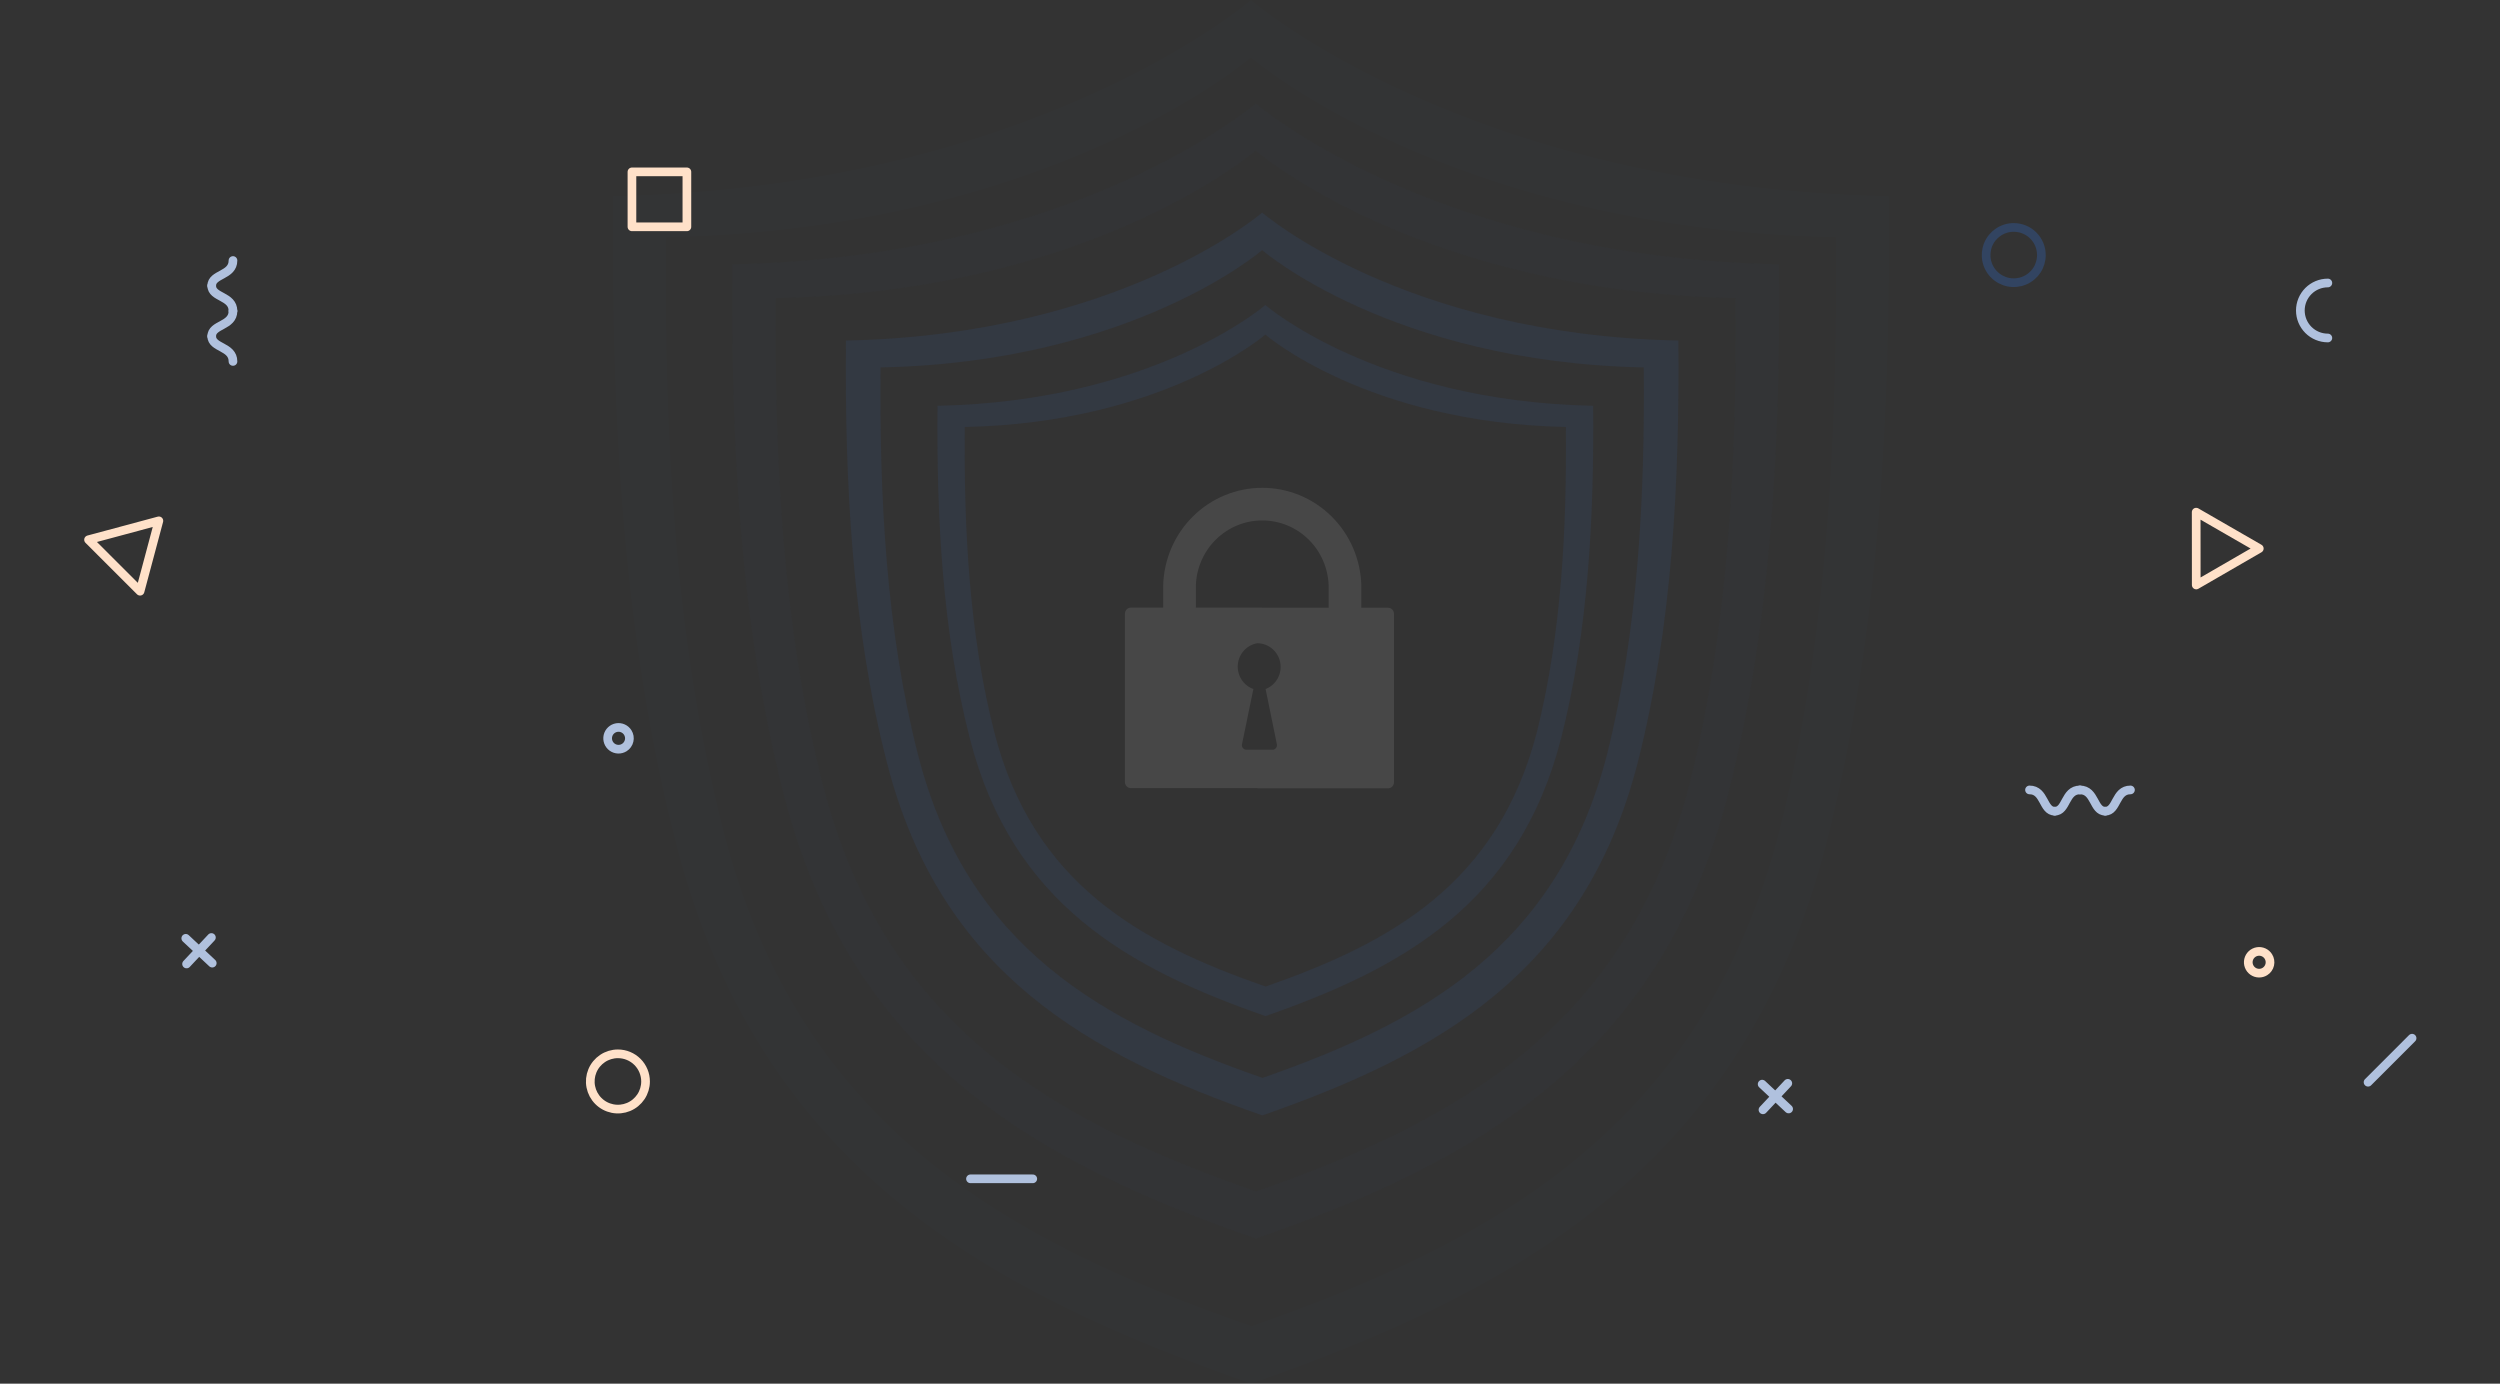<svg width="1440" height="797" viewBox="0 0 1440 797" fill="none" xmlns="http://www.w3.org/2000/svg">
<rect x="0" y="0" width="1440" height="797" fill="#333333" stroke="none"/>
<g opacity="0.1">
<path fill-rule="evenodd" clip-rule="evenodd" d="M728.829 175.697C728.829 175.697 792.837 231.217 917.653 233.74C918.212 297.321 914.937 363.614 899.195 425.274C874.745 520.72 807.611 557.822 728.903 585.28C650.195 557.822 583.061 520.72 558.611 425.274C542.72 363.614 539.446 297.321 540.004 233.74C664.82 231.217 728.829 175.697 728.829 175.697ZM728.828 192.722C728.828 192.722 787.478 243.609 901.949 245.944C902.47 304.252 899.456 365.007 885.277 421.545C862.688 509.081 801.136 543.056 728.977 568.255C656.67 543.056 595.006 509.081 572.677 421.545C558.201 365.007 555.187 304.252 555.708 245.944C670.141 243.609 728.828 192.722 728.828 192.722Z" fill="#316CCC"/>
<path d="M688.824 374.951V337.285C689.134 327.229 693.298 317.691 700.435 310.689C707.572 303.687 717.122 299.771 727.061 299.771C737.001 299.771 746.55 303.687 753.687 310.689C760.825 317.691 764.989 327.229 765.299 337.285V374.951H784.129V337.285C783.749 322.221 777.57 307.903 766.909 297.385C756.248 286.867 741.949 280.98 727.061 280.98C712.173 280.98 697.875 286.867 687.214 297.385C676.553 307.903 670.373 322.221 669.993 337.285V374.951H688.824Z" fill="white"/>
<path fill-rule="evenodd" clip-rule="evenodd" d="M717.665 431.828H726.559L726.708 431.752V431.865H733.198C733.577 431.825 733.943 431.702 734.269 431.503C734.596 431.305 734.875 431.036 735.088 430.717C735.301 430.397 735.442 430.034 735.501 429.653C735.561 429.273 735.537 428.883 735.431 428.513L728.993 396.873C731.916 395.74 734.358 393.611 735.899 390.854C737.44 388.096 737.985 384.882 737.439 381.762C736.893 378.642 735.29 375.813 732.907 373.759C730.524 371.705 727.508 370.555 724.379 370.507V370.462C724.299 370.476 724.219 370.491 724.14 370.507C721.195 371.022 718.501 372.511 716.482 374.742C714.462 376.972 713.231 379.817 712.98 382.832C712.729 385.846 713.472 388.86 715.095 391.401C716.717 393.942 719.126 395.866 721.944 396.873L715.432 428.475C715.326 428.846 715.303 429.235 715.362 429.616C715.421 429.997 715.562 430.359 715.775 430.679C715.988 430.999 716.267 431.267 716.594 431.466C716.92 431.664 717.286 431.788 717.665 431.828ZM726.819 350.054V349.979H651.423C650.512 349.979 649.637 350.342 648.989 350.991C648.341 351.64 647.972 352.521 647.962 353.444V450.51C647.972 451.433 648.341 452.314 648.989 452.963C649.637 453.612 650.512 453.975 651.423 453.975H724.379V454.088H799.477C800.388 454.088 801.263 453.725 801.911 453.076C802.559 452.427 802.928 451.546 802.938 450.623V353.519C802.928 352.597 802.559 351.715 801.911 351.067C801.263 350.418 800.388 350.054 799.477 350.054H726.819Z" fill="white"/>
<path fill-rule="evenodd" clip-rule="evenodd" d="M727.004 122.455C727.004 122.455 808.271 192.946 966.744 196.15C967.452 276.875 963.295 361.043 943.308 439.329C912.266 560.512 827.029 607.618 727.098 642.48C627.167 607.618 541.93 560.512 510.888 439.329C490.713 361.043 486.555 276.875 487.264 196.15C645.736 192.946 727.004 122.455 727.004 122.455ZM727.004 144.071C727.004 144.071 801.468 208.68 946.805 211.645C947.466 285.674 943.639 362.813 925.638 434.595C896.958 545.735 818.808 588.871 727.193 620.864C635.389 588.871 557.097 545.735 528.748 434.595C510.368 362.813 506.541 285.674 507.203 211.645C652.493 208.68 727.004 144.071 727.004 144.071Z" fill="#316CCC"/>
<path fill-rule="evenodd" clip-rule="evenodd" d="M723.283 59.569C723.283 59.569 825.467 148.202 1024.73 152.231C1025.62 253.732 1020.39 359.563 995.258 457.997C956.227 610.37 849.052 669.599 723.401 713.434C597.751 669.599 490.577 610.37 451.545 457.997C426.177 359.563 420.949 253.732 421.84 152.231C621.099 148.202 723.283 59.569 723.283 59.569ZM723.283 86.749C723.283 86.749 816.912 167.985 999.655 171.714C1000.49 264.796 995.675 361.788 973.04 452.045C936.979 591.789 838.715 646.028 723.521 686.255C608.089 646.028 509.647 591.789 474.002 452.045C450.892 361.788 446.08 264.796 446.911 171.714C629.595 167.985 723.283 86.749 723.283 86.749Z" fill="#316CCC" fill-opacity="0.2"/>
<path fill-rule="evenodd" clip-rule="evenodd" d="M720.534 0C720.534 0 845.084 108.033 1087.96 112.944C1089.04 236.661 1082.67 365.656 1052.04 485.635C1004.46 671.358 873.832 743.552 720.679 796.982C567.527 743.552 436.894 671.358 389.319 485.635C358.399 365.656 352.027 236.661 353.113 112.944C595.985 108.033 720.534 0 720.534 0ZM720.535 33.128C720.535 33.128 834.657 132.146 1057.4 136.691C1058.41 250.147 1052.55 368.368 1024.96 478.38C981.003 648.711 861.233 714.821 720.824 763.854C580.127 714.821 460.139 648.711 416.691 478.38C388.523 368.368 382.657 250.147 383.671 136.691C606.34 132.146 720.535 33.128 720.535 33.128Z" fill="#316CCC" fill-opacity="0.1"/>
</g>
<path d="M395.65 99H364V130.65H395.65V99Z" stroke="#FFE1C9" stroke-width="5" stroke-linecap="round" stroke-linejoin="round"/>
<path d="M371.84 622.92C371.84 626.069 370.906 629.147 369.156 631.766C367.407 634.384 364.92 636.424 362.01 637.629C359.1 638.834 355.899 639.148 352.81 638.533C349.722 637.918 346.885 636.401 344.659 634.174C342.433 631.946 340.918 629.109 340.305 626.02C339.692 622.931 340.008 619.73 341.215 616.821C342.421 613.912 344.463 611.426 347.083 609.678C349.702 607.93 352.781 606.998 355.93 607C360.151 607.003 364.197 608.681 367.181 611.666C370.164 614.652 371.84 618.7 371.84 622.92V622.92Z" stroke="#FFE1C9" stroke-width="5" stroke-linecap="round" stroke-linejoin="round"/>
<path d="M1175.84 146.92C1175.84 150.069 1174.91 153.147 1173.16 155.766C1171.41 158.384 1168.92 160.424 1166.01 161.629C1163.1 162.834 1159.9 163.148 1156.81 162.533C1153.72 161.918 1150.89 160.401 1148.66 158.174C1146.43 155.946 1144.92 153.109 1144.3 150.02C1143.69 146.931 1144.01 143.73 1145.21 140.821C1146.42 137.912 1148.46 135.426 1151.08 133.678C1153.7 131.93 1156.78 130.998 1159.93 131C1164.15 131.003 1168.2 132.681 1171.18 135.666C1174.16 138.652 1175.84 142.7 1175.84 146.92V146.92Z" stroke="#316CCC" stroke-opacity="0.3" stroke-width="5" stroke-linecap="round" stroke-linejoin="round"/>
<path d="M86.1 320.27L91.51 300L71.26 305.45L51 310.89L65.84 325.71L80.68 340.54L86.1 320.27Z" stroke="#FFE1C9" stroke-width="5" stroke-linecap="round" stroke-linejoin="round"/>
<path d="M1183.54 467.25C1176.63 467.25 1177.82 455 1169 455" stroke="#B0C1DE" stroke-width="5" stroke-linecap="round" stroke-linejoin="round"/>
<path d="M1212.61 467.25C1205.7 467.25 1206.89 455 1198.07 455" stroke="#B0C1DE" stroke-width="5" stroke-linecap="round" stroke-linejoin="round"/>
<path d="M1183.54 467.25C1190.45 467.25 1189.26 455 1198.07 455" stroke="#B0C1DE" stroke-width="5" stroke-linecap="round" stroke-linejoin="round"/>
<path d="M1212.61 467.25C1219.52 467.25 1218.33 455 1227.14 455" stroke="#B0C1DE" stroke-width="5" stroke-linecap="round" stroke-linejoin="round"/>
<path d="M121.945 164.595C121.945 157.685 134.195 158.875 134.195 150.055" stroke="#B0C1DE" stroke-width="5" stroke-linecap="round" stroke-linejoin="round"/>
<path d="M121.945 193.665C121.945 186.755 134.195 187.945 134.195 179.125" stroke="#B0C1DE" stroke-width="5" stroke-linecap="round" stroke-linejoin="round"/>
<path d="M121.945 164.595C121.945 171.505 134.195 170.315 134.195 179.125" stroke="#B0C1DE" stroke-width="5" stroke-linecap="round" stroke-linejoin="round"/>
<path d="M121.945 193.665C121.945 200.575 134.195 199.385 134.195 208.195" stroke="#B0C1DE" stroke-width="5" stroke-linecap="round" stroke-linejoin="round"/>
<path d="M359.584 430.593C358.532 431.248 357.309 431.576 356.071 431.537C354.832 431.497 353.632 431.092 352.624 430.371C351.616 429.65 350.844 428.647 350.405 427.488C349.967 426.328 349.882 425.065 350.161 423.858C350.44 422.65 351.071 421.552 351.974 420.703C352.877 419.854 354.011 419.291 355.233 419.086C356.456 418.881 357.711 419.043 358.842 419.552C359.972 420.06 360.926 420.892 361.584 421.943C362.022 422.641 362.317 423.42 362.454 424.233C362.59 425.047 362.565 425.879 362.379 426.682C362.193 427.486 361.851 428.245 361.371 428.916C360.891 429.587 360.284 430.157 359.584 430.593V430.593Z" stroke="#B0C1DE" stroke-width="5" stroke-linecap="round" stroke-linejoin="round"/>
<path d="M1304.58 559.593C1303.53 560.248 1302.31 560.576 1301.07 560.537C1299.83 560.497 1298.63 560.092 1297.62 559.371C1296.62 558.65 1295.84 557.647 1295.41 556.488C1294.97 555.328 1294.88 554.065 1295.16 552.858C1295.44 551.65 1296.07 550.552 1296.97 549.703C1297.88 548.854 1299.01 548.291 1300.23 548.086C1301.46 547.881 1302.71 548.043 1303.84 548.552C1304.97 549.06 1305.93 549.892 1306.58 550.943C1307.02 551.641 1307.32 552.42 1307.45 553.233C1307.59 554.047 1307.56 554.879 1307.38 555.682C1307.19 556.486 1306.85 557.245 1306.37 557.916C1305.89 558.587 1305.28 559.157 1304.58 559.593V559.593Z" stroke="#FFE1C9" stroke-width="5" stroke-linecap="round" stroke-linejoin="round"/>
<path d="M1030.25 638.77L1015 624.47" stroke="#B0C1DE" stroke-width="5" stroke-linecap="round" stroke-linejoin="round"/>
<path d="M1015.47 639.25L1029.77 624" stroke="#B0C1DE" stroke-width="5" stroke-linecap="round" stroke-linejoin="round"/>
<path d="M122.25 554.77L107 540.47" stroke="#B0C1DE" stroke-width="5" stroke-linecap="round" stroke-linejoin="round"/>
<path d="M107.47 555.25L121.77 540" stroke="#B0C1DE" stroke-width="5" stroke-linecap="round" stroke-linejoin="round"/>
<path d="M1340.84 194.68C1336.64 194.68 1332.61 193.011 1329.64 190.041C1326.67 187.07 1325 183.041 1325 178.84C1325 174.639 1326.67 170.61 1329.64 167.639C1332.61 164.669 1336.64 163 1340.84 163" stroke="#B0C1DE" stroke-width="5" stroke-linecap="round" stroke-linejoin="round"/>
<path d="M1283.19 326.45L1301.35 315.95L1283.18 305.48L1265 295L1265.02 315.98L1265.03 336.95L1283.19 326.45Z" stroke="#FFE1C9" stroke-width="5" stroke-linecap="round" stroke-linejoin="round"/>
<path d="M1364 623.36L1389.36 598" stroke="#B0C1DE" stroke-width="5" stroke-linecap="round" stroke-linejoin="round"/>
<path d="M559 679H594.87" stroke="#B0C1DE" stroke-width="5" stroke-linecap="round" stroke-linejoin="round"/>
</svg>
